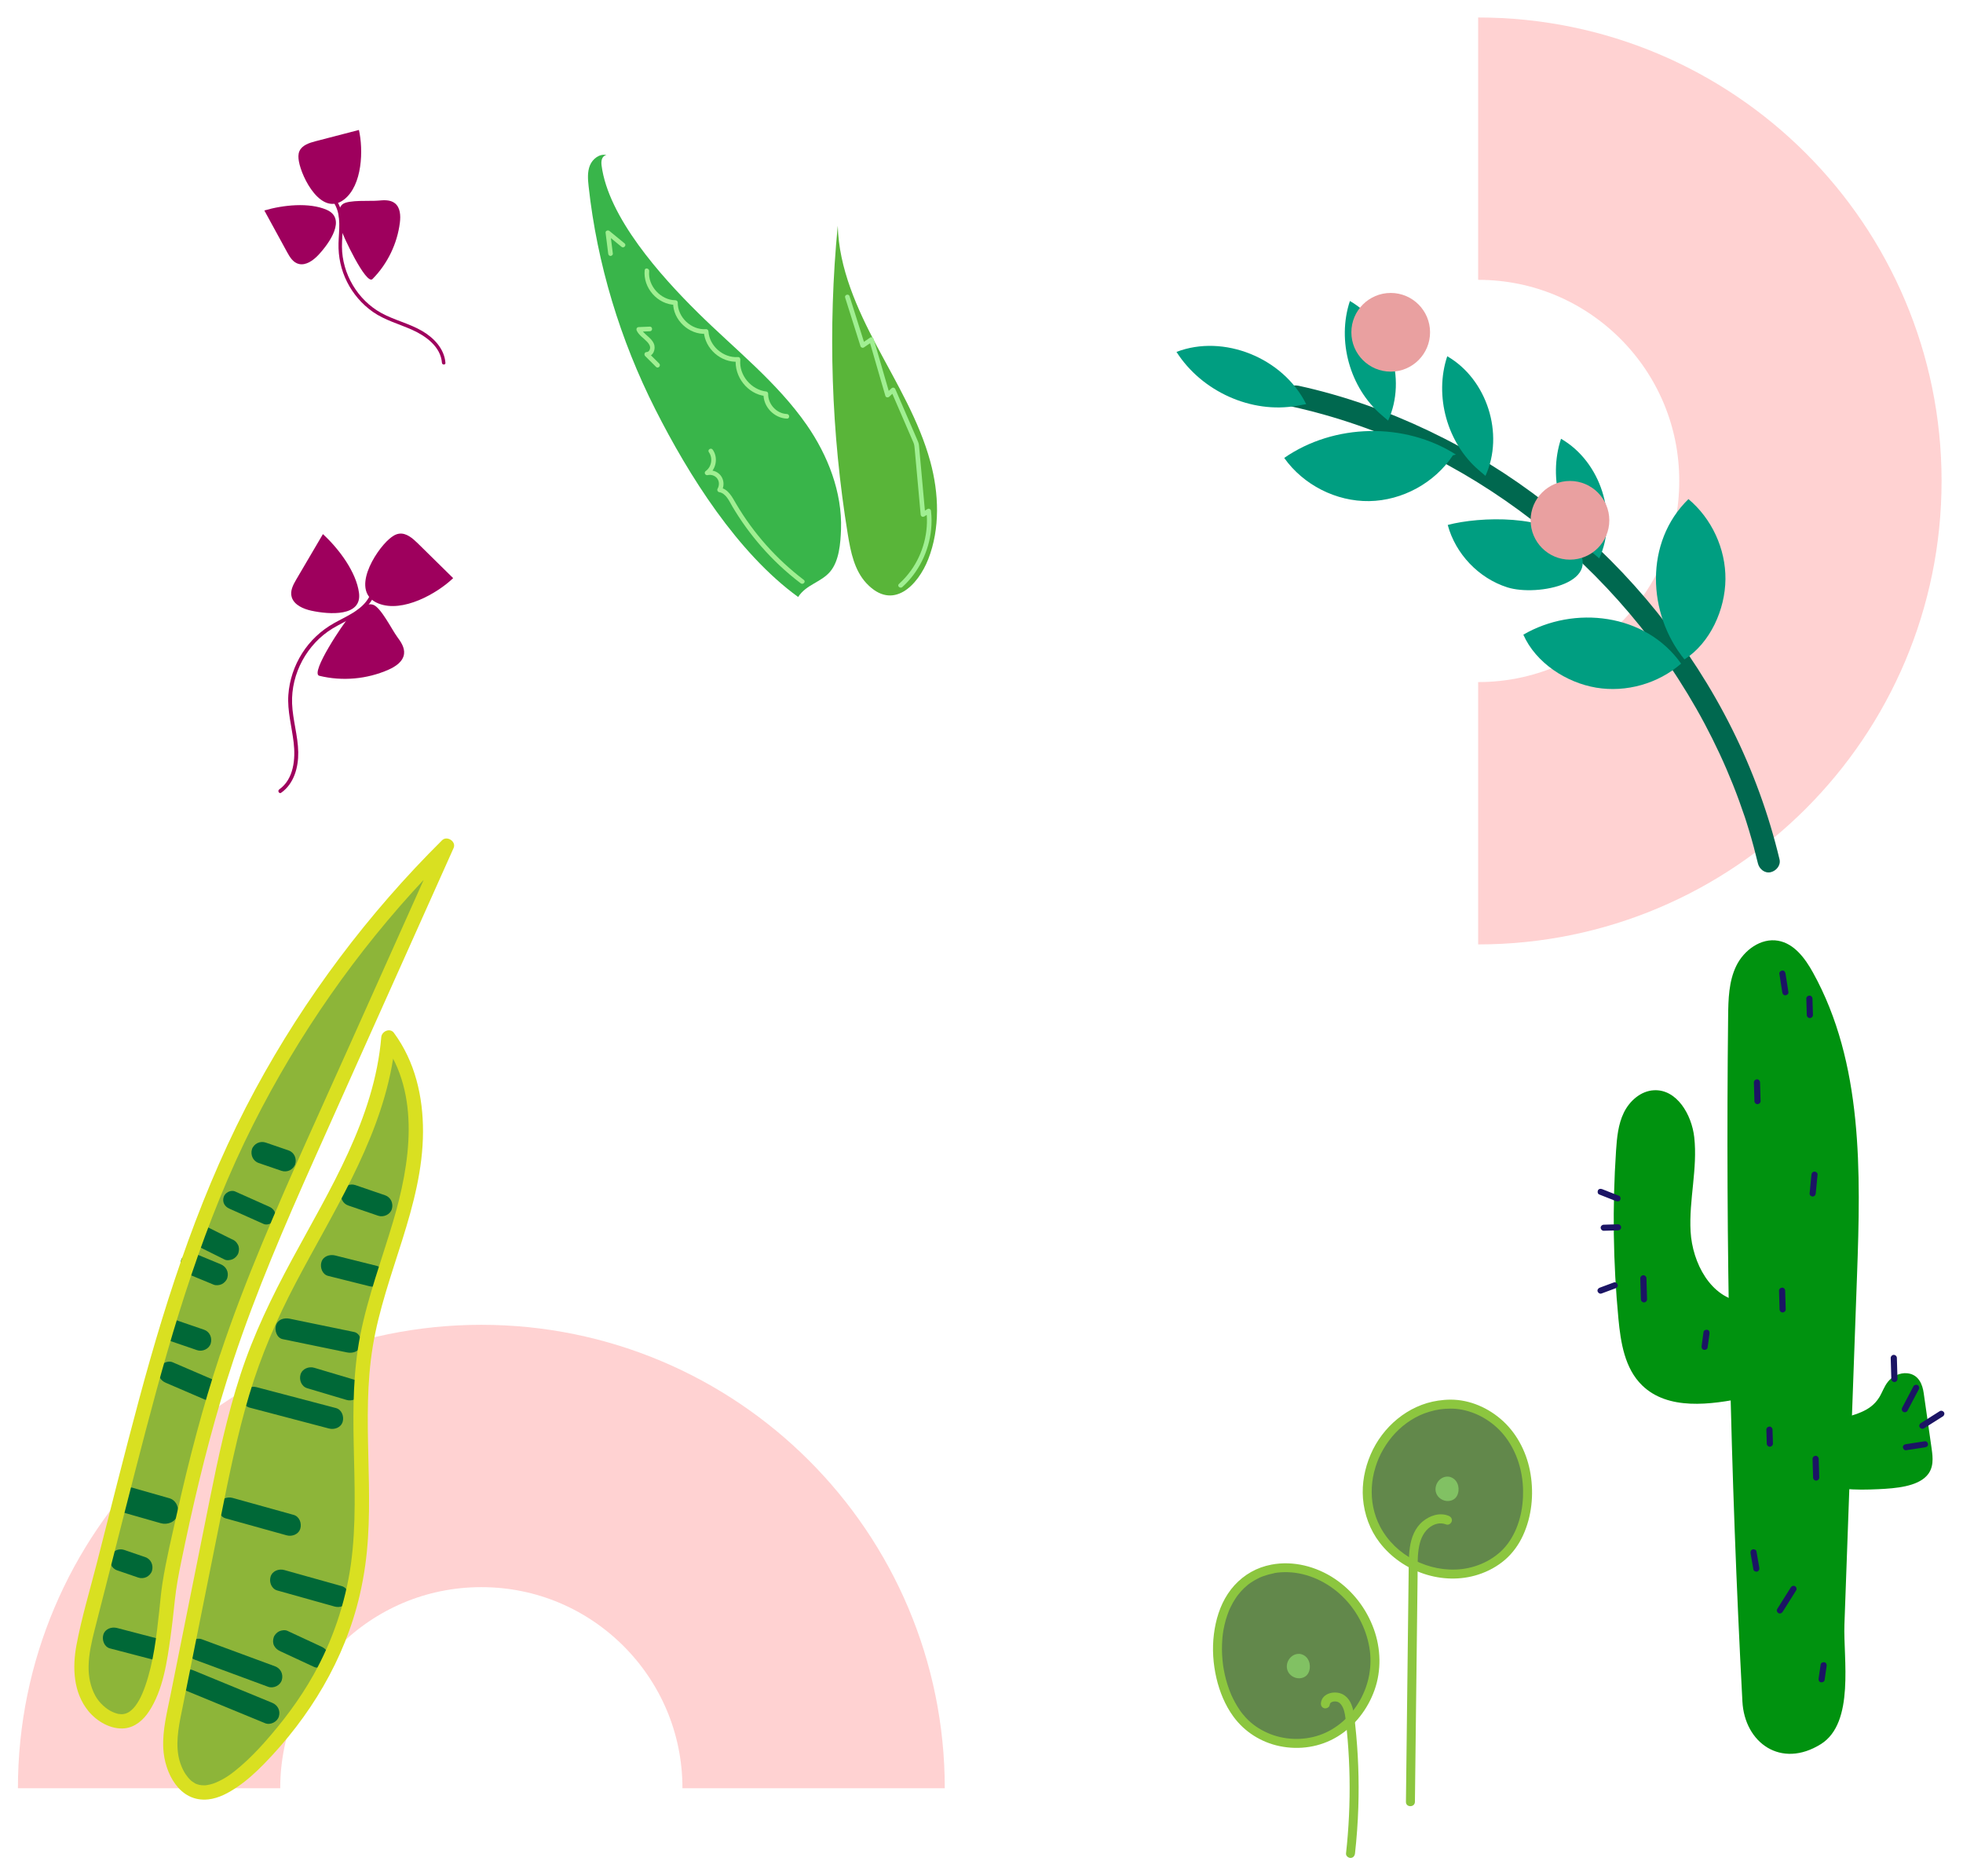 <svg width="449" height="429" viewBox="0 0 449 429" fill="none" xmlns="http://www.w3.org/2000/svg">
<g filter="url(#filter0_d_475_32)">
<path d="M34.099 405C34.099 363.029 68.128 329 110.099 329C152.071 329 186.099 363.029 186.099 405" stroke="#FFD2D2" stroke-width="60" stroke-miterlimit="10"/>
<path d="M338.099 30C380.071 30 414.099 64.029 414.099 106C414.099 147.971 380.071 182 338.099 182" stroke="#FFD2D2" stroke-width="60" stroke-miterlimit="10"/>
<path d="M184.53 93.195C177.702 83.372 168.103 75.89 159.596 67.484C151.088 59.078 139.134 45.701 137.599 33.837C137.306 31.567 138.723 31.46 138.723 31.46C137.138 31.097 135.536 32.33 134.93 33.837C134.32 35.346 134.463 37.036 134.64 38.652C136.586 56.393 141.851 73.737 149.906 89.649C157.554 104.758 168.654 122.431 182.558 132.536C184.421 129.673 187.776 129.204 189.872 126.75C191.965 124.297 192.257 120.153 192.366 117.091C192.665 108.58 189.328 100.096 184.53 93.195Z" fill="#39B54A"/>
<path d="M212.806 101.623C210.251 92.224 205.135 83.774 200.576 75.171C196.016 66.567 191.891 57.377 191.619 47.644C189.343 71.165 190.121 94.979 193.934 118.303C194.583 122.271 195.434 126.465 198.184 129.402C204.236 135.859 209.972 129.856 212.313 123.906C215.078 116.867 214.759 108.82 212.806 101.623Z" fill="#59B539"/>
<path d="M142.858 51.662C141.704 50.715 140.551 49.771 139.396 48.823C139.076 48.56 138.456 48.757 138.516 49.236C138.718 50.834 138.917 52.436 139.118 54.033C139.153 54.318 139.365 54.553 139.668 54.542C139.934 54.531 140.211 54.277 140.176 53.992C139.975 52.395 139.775 50.793 139.574 49.195C139.281 49.333 138.986 49.471 138.693 49.608C139.848 50.556 141.001 51.5 142.155 52.447C142.672 52.877 143.384 52.097 142.858 51.662Z" fill="#A0EF92"/>
<path d="M148.622 70.704C147.773 70.738 146.92 70.773 146.071 70.81C145.63 70.829 145.482 71.278 145.648 71.628C146.168 72.718 147.224 73.32 148.02 74.175C148.372 74.55 148.749 75.073 148.697 75.618C148.655 76.055 148.376 76.513 147.901 76.517C147.419 76.523 147.256 77.125 147.569 77.435C148.401 78.263 149.237 79.094 150.069 79.922C150.55 80.401 151.258 79.618 150.777 79.14C149.945 78.311 149.108 77.481 148.276 76.652C148.166 76.957 148.054 77.266 147.944 77.57C149.43 77.552 150.073 75.811 149.553 74.596C148.919 73.099 147.22 72.494 146.533 71.055C146.391 71.329 146.252 71.598 146.11 71.872C146.959 71.839 147.812 71.804 148.661 71.766C149.344 71.73 149.3 70.677 148.622 70.704Z" fill="#A0EF92"/>
<path d="M162.141 99.418C163.085 100.75 162.783 102.762 161.437 103.718C160.94 104.072 161.308 104.801 161.886 104.665C162.662 104.481 163.546 104.776 164.033 105.415C164.561 106.111 164.556 107.058 164.126 107.797C163.961 108.078 164.154 108.5 164.478 108.556C166.045 108.815 166.788 110.606 167.504 111.822C168.475 113.47 169.522 115.069 170.646 116.617C172.887 119.704 175.418 122.588 178.19 125.211C179.768 126.699 181.426 128.103 183.154 129.415C183.69 129.824 184.402 129.044 183.861 128.632C177.639 123.905 172.355 117.986 168.388 111.249C167.514 109.766 166.604 107.843 164.709 107.53C164.827 107.784 164.944 108.035 165.062 108.289C165.698 107.201 165.634 105.747 164.84 104.748C164.059 103.767 162.769 103.38 161.564 103.667C161.712 103.982 161.864 104.295 162.013 104.613C163.813 103.339 164.31 100.666 163.024 98.852C162.632 98.29 161.747 98.864 162.141 99.418Z" fill="#A0EF92"/>
<path d="M206.394 130.259C210.106 126.907 212.473 122.122 212.97 117.148C213.113 115.718 213.114 114.281 212.948 112.853C212.903 112.454 212.493 112.211 212.131 112.43C211.691 112.695 211.255 112.963 210.815 113.229C211.089 113.37 211.359 113.51 211.633 113.652C211.284 109.778 210.93 105.903 210.581 102.029C210.495 101.075 210.406 100.121 210.321 99.169C210.282 98.734 210.241 98.301 210.203 97.87C210.156 97.338 209.942 96.908 209.731 96.421C208.967 94.655 208.201 92.886 207.436 91.121C206.556 89.085 205.677 87.049 204.798 85.017C204.632 84.635 204.212 84.535 203.901 84.823C203.474 85.221 203.046 85.619 202.618 86.013C202.915 86.078 203.213 86.142 203.515 86.208C202.286 81.972 201.056 77.733 199.823 73.498C199.728 73.174 199.311 73.025 199.031 73.214C198.366 73.666 197.701 74.117 197.033 74.57C197.295 74.663 197.561 74.756 197.825 74.853C196.655 71.152 195.488 67.447 194.318 63.746C194.112 63.099 193.106 63.418 193.312 64.066C194.482 67.767 195.649 71.472 196.819 75.173C196.921 75.495 197.324 75.648 197.61 75.457C198.275 75.005 198.941 74.554 199.609 74.101C199.347 74.007 199.081 73.915 198.817 73.818C200.046 78.054 201.276 82.293 202.509 86.528C202.629 86.941 203.126 86.982 203.405 86.723C203.832 86.325 204.26 85.927 204.688 85.532C204.391 85.468 204.093 85.404 203.792 85.337C205.322 88.872 206.848 92.404 208.378 95.939C208.562 96.368 208.75 96.796 208.934 97.224C209.145 97.712 209.173 98.171 209.221 98.695C209.307 99.65 209.396 100.604 209.481 101.556C209.656 103.465 209.827 105.371 210.002 107.28C210.195 109.419 210.391 111.558 210.584 113.697C210.621 114.103 211.045 114.334 211.402 114.12C211.842 113.855 212.277 113.587 212.717 113.322C212.443 113.18 212.173 113.041 211.899 112.899C212.452 117.667 211.158 122.61 208.35 126.505C207.548 127.617 206.631 128.636 205.615 129.553C205.106 130.007 205.895 130.712 206.394 130.259Z" fill="#A0EF92"/>
<path d="M179.976 90.685C177.601 90.602 175.631 88.389 175.704 86.043C175.712 85.833 175.511 85.572 175.293 85.549C171.848 85.168 168.98 81.804 169.338 78.307C169.372 77.986 169.176 77.635 168.801 77.666C165.46 77.912 162.25 75.144 162.047 71.789C162.03 71.514 161.789 71.258 161.498 71.281C158.123 71.538 154.97 68.556 155.021 65.176C155.028 64.882 154.746 64.669 154.472 64.668C151.134 64.644 148.144 61.374 148.488 58.033C148.557 57.365 147.528 57.127 147.459 57.803C147.043 61.838 150.435 65.697 154.513 65.725C154.329 65.555 154.147 65.388 153.964 65.217C153.901 69.155 157.611 72.635 161.534 72.337C161.351 72.166 161.168 71.999 160.985 71.828C161.223 75.737 164.919 79.007 168.837 78.718C168.658 78.505 168.479 78.289 168.3 78.076C167.885 82.1 170.98 86.131 175.052 86.582C174.916 86.419 174.778 86.252 174.641 86.089C174.552 89.038 177.09 91.643 180.01 91.745C180.696 91.763 180.651 90.706 179.976 90.685Z" fill="#A0EF92"/>
<path d="M424.76 287.701C425.613 264.079 426.171 239.147 414.672 218.411C412.877 215.178 410.401 211.809 406.718 211.157C402.769 210.458 398.887 213.328 397.149 216.89C395.411 220.451 395.323 224.548 395.278 228.495C394.684 280.73 395.771 332.985 398.543 385.15C399.045 394.628 407.393 400.589 416.489 394.902C424.306 390.017 421.598 375.246 421.877 367.582C422.836 340.955 423.796 314.328 424.76 287.701Z" fill="#00920F"/>
<path d="M398.553 293.723C391.287 292.865 387.098 284.841 386.691 277.646C386.289 270.45 388.334 263.239 387.525 256.078C386.943 250.928 383.54 245.069 378.286 245.356C375.279 245.522 372.723 247.803 371.42 250.478C370.116 253.152 369.843 256.186 369.642 259.147C368.784 271.958 368.966 284.832 370.183 297.61C370.704 303.081 371.627 308.976 375.597 312.843C381.511 318.606 391.181 317.326 399.326 315.641C399.623 308.087 399.92 300.529 400.218 292.976" fill="#00920F"/>
<path d="M429.819 315.624C430.565 314.432 430.935 313.126 431.856 311.993C432.772 310.861 434.487 309.886 436.283 310.084C438.908 310.373 439.742 312.708 440.008 314.587C440.616 318.83 441.219 323.078 441.826 327.32C442.127 329.43 442.363 331.732 440.714 333.524C438.455 335.977 433.75 336.405 429.673 336.593C424.586 336.824 418.813 336.872 415.336 334.281C412.959 332.504 412.279 329.827 412.8 327.369C413.792 322.696 415.291 322.241 420.018 320.799C424.177 319.526 427.745 318.941 429.819 315.624Z" fill="#00920F"/>
<path d="M402.7 247.819C402.659 246.386 402.617 244.958 402.575 243.525C402.565 243.165 402.231 242.823 401.851 242.852C401.471 242.882 401.156 243.178 401.167 243.566C401.209 244.999 401.25 246.427 401.292 247.86C401.302 248.221 401.637 248.562 402.016 248.533C402.396 248.508 402.712 248.212 402.7 247.819Z" fill="#1B1464"/>
<path d="M415.32 268.944C415.461 267.506 415.598 266.073 415.739 264.634C415.776 264.273 415.362 263.938 415.015 263.962C414.593 263.992 414.367 264.286 414.331 264.675C414.189 266.114 414.053 267.547 413.911 268.985C413.875 269.347 414.289 269.682 414.636 269.658C415.053 269.627 415.279 269.329 415.32 268.944Z" fill="#1B1464"/>
<path d="M408.451 295.466C408.41 294.033 408.368 292.604 408.326 291.172C408.316 290.811 407.982 290.469 407.602 290.499C407.222 290.528 406.907 290.824 406.918 291.213C406.96 292.645 407.001 294.074 407.043 295.506C407.053 295.867 407.388 296.209 407.767 296.179C408.147 296.15 408.463 295.854 408.451 295.466Z" fill="#1B1464"/>
<path d="M390.584 304.215C390.731 303.137 390.873 302.055 391.02 300.978C391.071 300.62 390.904 300.218 390.503 300.137C390.162 300.073 389.703 300.262 389.648 300.648C389.501 301.725 389.359 302.807 389.211 303.885C389.161 304.242 389.328 304.645 389.729 304.725C390.074 304.789 390.534 304.596 390.584 304.215Z" fill="#1B1464"/>
<path d="M370.314 269.49C369.031 268.982 367.747 268.473 366.46 267.969C366.117 267.836 365.686 267.881 365.504 268.247C365.354 268.552 365.42 269.045 365.785 269.187C367.069 269.695 368.352 270.204 369.64 270.708C369.982 270.841 370.413 270.796 370.595 270.43C370.746 270.13 370.68 269.637 370.314 269.49Z" fill="#1B1464"/>
<path d="M370.076 276.01C368.987 276.042 367.893 276.074 366.804 276.105C366.438 276.116 366.091 276.445 366.12 276.819C366.15 277.193 366.45 277.504 366.845 277.492C367.934 277.46 369.028 277.429 370.117 277.397C370.483 277.386 370.83 277.057 370.801 276.683C370.776 276.309 370.471 275.999 370.076 276.01Z" fill="#1B1464"/>
<path d="M369.124 289.314C368.051 289.716 366.972 290.113 365.898 290.514C365.554 290.64 365.297 291.012 365.43 291.383C365.553 291.717 365.941 291.979 366.313 291.843C367.387 291.442 368.465 291.045 369.539 290.644C369.883 290.518 370.14 290.145 370.007 289.775C369.88 289.436 369.491 289.174 369.124 289.314Z" fill="#1B1464"/>
<path d="M436.311 318.641C437.175 317.006 438.034 315.366 438.898 313.731C439.072 313.398 438.956 312.971 438.617 312.791C438.288 312.616 437.836 312.735 437.662 313.069C436.798 314.704 435.939 316.343 435.075 317.978C434.901 318.312 435.017 318.738 435.356 318.918C435.685 319.094 436.133 318.974 436.311 318.641Z" fill="#1B1464"/>
<path d="M435.977 327.685C437.428 327.462 438.873 327.244 440.323 327.022C440.688 326.965 441.038 326.714 441.007 326.308C440.983 325.971 440.671 325.578 440.283 325.635C438.833 325.858 437.387 326.076 435.937 326.298C435.572 326.355 435.223 326.606 435.253 327.012C435.277 327.349 435.589 327.742 435.977 327.685Z" fill="#1B1464"/>
<path d="M402.408 354.562C402.194 353.315 401.979 352.067 401.759 350.82C401.697 350.461 401.207 350.249 400.877 350.36C400.481 350.501 400.341 350.843 400.409 351.229C400.623 352.477 400.838 353.724 401.058 354.971C401.12 355.33 401.61 355.543 401.94 355.432C402.336 355.29 402.471 354.949 402.408 354.562Z" fill="#1B1464"/>
<path d="M407.739 364.663C408.776 363.013 409.809 361.369 410.847 359.72C411.049 359.399 410.885 358.951 410.566 358.78C410.217 358.591 409.808 358.737 409.61 359.057C408.573 360.706 407.54 362.351 406.503 364C406.301 364.321 406.464 364.769 406.784 364.94C407.132 365.129 407.537 364.983 407.739 364.663Z" fill="#1B1464"/>
<path d="M434.014 311.375C433.967 309.767 433.92 308.154 433.873 306.545C433.862 306.171 433.529 305.861 433.149 305.872C432.769 305.884 432.454 306.212 432.465 306.586C432.512 308.195 432.558 309.808 432.605 311.416C432.616 311.791 432.949 312.1 433.33 312.089C433.71 312.078 434.025 311.75 434.014 311.375Z" fill="#1B1464"/>
<path d="M440.075 322.676C441.519 321.764 442.963 320.853 444.407 319.936C444.716 319.742 444.848 319.29 444.633 318.981C444.417 318.673 443.995 318.551 443.663 318.76C442.219 319.672 440.775 320.583 439.331 321.5C439.022 321.694 438.889 322.146 439.105 322.454C439.321 322.763 439.742 322.885 440.075 322.676Z" fill="#1B1464"/>
<path d="M416.12 333.92C416.078 332.487 416.036 331.059 415.995 329.626C415.984 329.266 415.65 328.924 415.27 328.953C414.891 328.983 414.575 329.279 414.586 329.667C414.628 331.1 414.67 332.528 414.711 333.961C414.722 334.322 415.056 334.663 415.436 334.634C415.816 334.609 416.131 334.308 416.12 333.92Z" fill="#1B1464"/>
<path d="M405.525 326.17C405.493 325.098 405.462 324.021 405.431 322.948C405.42 322.588 405.086 322.246 404.707 322.275C404.327 322.305 404.011 322.601 404.023 322.989C404.054 324.062 404.085 325.138 404.116 326.211C404.127 326.571 404.461 326.913 404.841 326.884C405.22 326.859 405.536 326.558 405.525 326.17Z" fill="#1B1464"/>
<path d="M417.341 380.255C417.497 379.177 417.659 378.099 417.815 377.022C417.866 376.664 417.694 376.262 417.297 376.181C416.952 376.112 416.502 376.306 416.443 376.691C416.286 377.769 416.125 378.847 415.969 379.925C415.918 380.283 416.089 380.685 416.486 380.766C416.836 380.83 417.286 380.636 417.341 380.255Z" fill="#1B1464"/>
<path d="M414.677 228.134C414.641 226.882 414.605 225.629 414.568 224.376C414.558 224.016 414.224 223.674 413.844 223.704C413.464 223.733 413.149 224.029 413.16 224.417C413.196 225.67 413.233 226.922 413.269 228.175C413.28 228.536 413.614 228.877 413.993 228.848C414.373 228.818 414.689 228.522 414.677 228.134Z" fill="#1B1464"/>
<path d="M409.071 222.926C408.846 221.499 408.626 220.076 408.402 218.648C408.344 218.289 408.09 217.945 407.677 217.976C407.335 217.999 406.935 218.307 406.993 218.689C407.218 220.117 407.438 221.54 407.663 222.967C407.72 223.327 407.974 223.671 408.387 223.64C408.729 223.612 409.129 223.309 409.071 222.926Z" fill="#1B1464"/>
<path d="M376.735 293.164C376.688 291.555 376.641 289.942 376.595 288.334C376.584 287.959 376.251 287.65 375.87 287.661C375.49 287.672 375.175 288 375.186 288.375C375.233 289.983 375.28 291.596 375.327 293.205C375.338 293.579 375.671 293.889 376.051 293.878C376.436 293.866 376.746 293.538 376.735 293.164Z" fill="#1B1464"/>
<path d="M291.07 354.845C296.453 353.818 302.145 355.704 306.39 359.165C311.776 363.555 315.016 370.589 314.439 377.516C313.862 384.44 309.308 390.987 302.856 393.573C296.408 396.159 288.36 394.42 283.836 389.145C275.557 379.484 276.079 357.706 291.07 354.845Z" fill="#62884B"/>
<path d="M290.793 353.853C295.83 352.89 301.101 354.268 305.322 357.099C309.437 359.862 312.559 363.937 314.239 368.593C315.853 373.06 315.994 378.058 314.395 382.549C312.842 386.909 309.869 390.772 305.896 393.191C301.961 395.59 297.217 396.297 292.72 395.37C288.456 394.492 284.669 392.103 282.105 388.587C280.212 385.995 278.963 382.92 278.234 379.803C277.471 376.529 277.24 373.102 277.658 369.762C278.063 366.515 279.023 363.289 280.838 360.537C282.671 357.761 285.275 355.645 288.406 354.502C289.182 354.226 289.982 354.012 290.793 353.853C291.337 353.747 291.904 353.997 292.062 354.564C292.202 355.064 291.901 355.727 291.35 355.833C290.557 355.989 289.77 356.196 289.008 356.471C288.82 356.537 288.635 356.61 288.451 356.684C288.389 356.708 288.201 356.791 288.362 356.718C288.266 356.76 288.17 356.805 288.075 356.847C287.74 357.003 287.412 357.173 287.088 357.357C286.76 357.544 286.439 357.744 286.125 357.955C285.982 358.052 285.842 358.152 285.703 358.256C285.634 358.308 285.566 358.36 285.498 358.411C285.665 358.284 285.42 358.474 285.368 358.515C284.809 358.974 284.285 359.478 283.802 360.018C283.567 360.284 283.339 360.556 283.122 360.838C283.241 360.683 283.091 360.879 283.05 360.934C282.999 361.003 282.948 361.072 282.901 361.141C282.792 361.292 282.69 361.444 282.589 361.598C282.185 362.211 281.826 362.85 281.504 363.51C281.426 363.668 281.355 363.826 281.281 363.984C281.241 364.077 281.197 364.17 281.156 364.262C281.139 364.304 281.122 364.341 281.105 364.383C281.045 364.527 281.166 364.235 281.105 364.379C280.967 364.719 280.839 365.063 280.718 365.409C280.465 366.141 280.254 366.889 280.081 367.644C279.997 368.011 279.921 368.381 279.855 368.755C279.822 368.933 279.792 369.115 279.766 369.293C279.749 369.4 279.733 369.503 279.72 369.609C279.713 369.664 279.677 369.931 279.687 369.835C279.7 369.729 279.67 369.976 279.667 370.017C279.658 370.109 279.648 370.199 279.638 370.291C279.619 370.49 279.6 370.689 279.584 370.888C279.552 371.285 279.527 371.686 279.516 372.087C279.46 373.67 279.549 375.249 279.751 376.82C279.772 377.002 279.733 376.707 279.772 376.961C279.786 377.053 279.801 377.145 279.815 377.238C279.847 377.436 279.879 377.635 279.915 377.833C279.986 378.227 280.067 378.62 280.151 379.014C280.321 379.773 280.524 380.529 280.758 381.271C280.989 382.003 281.257 382.72 281.549 383.431C281.626 383.616 281.504 383.332 281.584 383.513C281.619 383.595 281.657 383.677 281.692 383.756C281.775 383.944 281.862 384.132 281.952 384.316C282.112 384.644 282.275 384.968 282.452 385.289C282.798 385.928 283.179 386.552 283.594 387.153C283.697 387.303 283.805 387.449 283.912 387.596C283.96 387.664 284.012 387.729 284.06 387.797C284.105 387.855 284.254 388.043 284.129 387.886C284.395 388.22 284.671 388.544 284.961 388.854C286.368 390.363 288.023 391.493 289.923 392.334C293.612 393.97 297.971 394.162 301.817 392.843C305.721 391.503 308.988 388.53 311.032 384.947C313.143 381.251 313.935 376.926 313.206 372.734C312.439 368.309 310.238 364.191 307.008 361.073C303.689 357.87 299.192 355.712 294.542 355.577C293.469 355.546 292.394 355.611 291.34 355.809C290.796 355.912 290.229 355.665 290.071 355.098C289.942 354.626 290.243 353.959 290.793 353.853Z" fill="#8CC63F"/>
<path d="M331.732 317.143C337.155 317.12 342.378 320.126 345.533 324.54C348.689 328.953 349.851 334.616 349.258 340.005C348.797 344.177 347.25 348.349 344.275 351.31C341.99 353.582 338.96 355.036 335.802 355.669C327.926 357.246 319.251 353.35 315.193 346.417C308.053 334.218 317.248 317.209 331.732 317.143Z" fill="#62884B"/>
<path d="M331.726 316.115C336.204 316.094 340.539 318.02 343.802 321.032C347.227 324.19 349.354 328.596 350.092 333.168C350.847 337.854 350.361 342.797 348.377 347.136C347.417 349.235 346.038 351.179 344.29 352.698C342.491 354.257 340.381 355.401 338.121 356.128C329.98 358.751 320.696 355.496 315.55 348.779C313.329 345.881 312.05 342.346 311.757 338.717C311.482 335.282 312.152 331.828 313.503 328.672C316.215 322.341 322.052 317.344 328.956 316.338C329.873 316.202 330.794 316.121 331.726 316.115C333.048 316.104 333.065 318.159 331.739 318.171C329.999 318.185 328.616 318.379 326.937 318.883C325.371 319.351 324.134 319.921 322.708 320.817C320.128 322.443 317.96 324.769 316.421 327.434C315.601 328.854 315.087 330.029 314.617 331.553C314.134 333.125 313.872 334.565 313.785 336.063C313.693 337.68 313.802 339.245 314.091 340.662C314.427 342.294 314.947 343.767 315.664 345.137C319.156 351.823 326.902 355.721 334.334 354.87C338.292 354.417 342.366 352.415 344.836 349.107C347.436 345.638 348.449 341.147 348.375 336.872C348.3 332.522 347.009 328.182 344.373 324.691C341.976 321.513 338.371 319.205 334.474 318.428C333.569 318.249 332.681 318.165 331.739 318.171C330.416 318.176 330.4 316.12 331.726 316.115Z" fill="#8CC63F"/>
<path d="M331.082 333.715C331.859 333.71 332.612 334.144 333.065 334.778C333.518 335.413 333.687 336.227 333.6 337.002C333.535 337.602 333.313 338.199 332.884 338.627C332.557 338.954 332.119 339.162 331.664 339.254C330.532 339.481 329.285 338.92 328.703 337.926C327.678 336.168 328.999 333.724 331.082 333.715Z" fill="#81C163"/>
<path d="M297.07 374.26C297.847 374.255 298.6 374.689 299.053 375.323C299.506 375.957 299.675 376.772 299.588 377.546C299.523 378.146 299.3 378.744 298.871 379.171C298.545 379.499 298.107 379.707 297.652 379.799C296.52 380.025 295.273 379.464 294.691 378.471C293.666 376.713 294.987 374.269 297.07 374.26Z" fill="#81C163"/>
<path d="M330.804 344.666C329.385 344.095 327.881 344.53 326.705 345.568C325.349 346.769 324.754 348.499 324.487 350.289C324.171 352.398 324.274 354.586 324.246 356.714C324.22 359.054 324.19 361.394 324.163 363.738C324.051 373.214 323.938 382.691 323.826 392.168C323.763 397.478 323.7 402.785 323.637 408.096C323.622 409.418 321.566 409.435 321.582 408.109C321.699 398.317 321.813 388.528 321.93 378.736C321.989 373.854 322.044 368.975 322.103 364.093C322.132 361.64 322.162 359.183 322.191 356.73C322.218 354.455 322.159 352.16 322.481 349.904C322.799 347.672 323.652 345.436 325.431 343.966C327.05 342.63 329.3 341.862 331.336 342.682C331.851 342.888 332.217 343.358 332.064 343.942C331.933 344.429 331.322 344.875 330.804 344.666Z" fill="#8CC63F"/>
<path d="M302.148 385.424C302.466 383.133 305.498 382.58 307.224 383.566C309.582 384.915 309.733 388.162 309.987 390.541C310.66 396.789 310.894 403.081 310.69 409.362C310.575 412.881 310.323 416.398 309.933 419.898C309.872 420.45 309.515 420.928 308.912 420.932C308.405 420.935 307.816 420.466 307.878 419.911C308.514 414.168 308.786 408.391 308.685 402.615C308.633 399.714 308.491 396.813 308.251 393.923C308.132 392.492 307.993 391.061 307.83 389.633C307.714 388.637 307.598 387.528 307.195 386.619C307.08 386.363 306.921 386.076 306.765 385.875C306.71 385.803 306.6 385.687 306.517 385.606C306.472 385.561 306.424 385.521 306.379 385.476C306.231 385.34 306.486 385.541 306.355 385.452C306.262 385.391 306.169 385.341 306.073 385.286C306.063 385.28 305.922 385.222 306.025 385.263C306.124 385.303 305.943 385.239 305.925 385.232C305.819 385.202 305.713 385.179 305.603 385.152C305.589 385.149 305.435 385.133 305.551 385.142C305.685 385.155 305.428 385.14 305.404 385.14C305.294 385.137 305.185 385.145 305.072 385.152C304.952 385.16 305.092 385.145 305.113 385.145C305.051 385.156 304.99 385.166 304.932 385.184C304.829 385.208 304.726 385.243 304.627 385.278C304.514 385.317 304.651 385.268 304.665 385.261C304.614 385.289 304.559 385.313 304.508 385.344C304.47 385.365 304.436 385.392 304.399 385.413C304.276 385.489 304.504 385.31 304.402 385.41C304.361 385.448 304.324 385.492 304.283 385.53C304.181 385.624 304.357 385.403 304.286 385.52C304.245 385.589 304.158 385.798 304.218 385.616C304.181 385.733 304.155 385.846 304.138 385.966C304.063 386.515 303.366 386.824 302.879 386.694C302.281 386.526 302.069 385.976 302.148 385.424Z" fill="#8CC63F"/>
<path d="M82.097 25.724C78.793 26.582 75.49 27.44 72.186 28.298C70.742 28.673 69.099 29.206 68.496 30.552C68.168 31.282 68.231 32.105 68.361 32.874C69.009 36.67 73.537 45.596 78.676 41.65C82.94 38.377 83.115 30.194 82.097 25.724Z" fill="#9E005D"/>
<path d="M60.464 44.141C62.203 47.327 63.945 50.514 65.686 53.698C66.308 54.835 67.06 56.075 68.384 56.38C69.984 56.747 71.641 55.573 72.805 54.334C75.422 51.55 79.292 45.971 74.717 43.985C70.71 42.245 64.736 42.875 60.464 44.141Z" fill="#9E005D"/>
<path d="M85.201 59.821C88.625 56.361 90.862 51.748 91.464 46.917C91.662 45.323 91.576 43.453 90.305 42.47C89.271 41.666 87.82 41.754 86.515 41.883C84.779 42.051 79.685 41.652 78.361 42.706C76.955 43.825 77.666 46.746 78.01 48.412C78.247 49.568 83.731 61.298 85.201 59.821Z" fill="#9E005D"/>
<path d="M76.54 42.658C78.113 45.374 77.505 48.681 77.43 51.661C77.352 54.73 78.004 57.741 79.388 60.487C80.758 63.209 82.797 65.589 85.296 67.335C88.047 69.256 91.31 70.101 94.332 71.466C97.425 72.861 100.806 75.305 101.088 78.99C101.127 79.499 101.927 79.507 101.886 78.993C101.638 75.746 99.203 73.229 96.508 71.67C93.573 69.972 90.203 69.225 87.236 67.599C81.799 64.62 78.241 58.605 78.218 52.41C78.208 49.032 79.021 45.351 77.231 42.259C76.975 41.814 76.283 42.213 76.54 42.658Z" fill="#9E005D"/>
<path d="M103.653 128.226C100.96 125.577 98.266 122.928 95.573 120.278C94.395 119.12 92.955 117.863 91.334 118.056C90.454 118.159 89.709 118.687 89.052 119.249C85.816 122.023 79.914 131.397 86.584 134.034C92.116 136.222 99.987 131.735 103.653 128.226Z" fill="#9E005D"/>
<path d="M73.862 118.156C71.826 121.618 69.79 125.085 67.757 128.549C67.031 129.786 66.281 131.205 66.744 132.636C67.305 134.364 69.362 135.27 71.201 135.671C75.332 136.573 82.831 137.076 82.115 131.602C81.489 126.808 77.493 121.493 73.862 118.156Z" fill="#9E005D"/>
<path d="M73.038 150.562C78.272 151.846 83.924 151.348 88.853 149.172C90.48 148.454 92.206 147.309 92.418 145.543C92.593 144.104 91.684 142.775 90.82 141.61C89.673 140.058 87.156 134.992 85.402 134.336C83.54 133.636 81.17 135.973 79.784 137.246C78.821 138.129 70.8 150.007 73.038 150.562Z" fill="#9E005D"/>
<path d="M84.412 132.578C82.727 135.616 79.241 136.92 76.369 138.543C73.409 140.214 70.921 142.545 69.101 145.421C67.295 148.27 66.194 151.56 65.957 154.926C65.697 158.63 66.751 162.209 67.173 165.855C67.607 169.585 67.208 174.186 63.87 176.549C63.409 176.875 63.856 177.64 64.32 177.308C67.262 175.227 68.269 171.483 68.216 168.037C68.159 164.285 66.953 160.66 66.81 156.917C66.547 150.061 70.236 143.262 76.106 139.717C79.308 137.786 83.265 136.465 85.184 133.008C85.46 132.512 84.689 132.082 84.412 132.578Z" fill="#9E005D"/>
<path d="M82.05 353.389C84.356 336.819 81.07 319.813 83.777 303.305C85.753 291.236 90.866 279.905 93.593 267.983C96.319 256.061 96.316 242.553 89.007 232.748C86.949 257.981 69.182 278.802 59.666 302.258C54.492 315.002 51.762 328.577 49.057 342.062C46.086 356.866 43.113 371.676 40.147 386.482C39.205 391.162 38.31 396.23 40.375 400.536C46.799 413.957 61.21 396.02 65.768 390.425C74.379 379.846 80.165 366.923 82.05 353.389Z" fill="#8DB539"/>
<path d="M51.675 306.421C57.672 288.376 65.459 270.985 73.235 253.625C82.828 232.215 92.417 210.803 102.01 189.394C80.114 211.086 62.436 237.016 50.248 265.321C40.302 288.421 34.032 312.902 27.807 337.271C25.242 347.298 22.682 357.327 20.116 367.36C19.182 371.016 18.239 374.75 18.47 378.515C18.699 382.285 20.301 386.165 23.463 388.218C36.867 396.92 37.437 364.002 38.745 357.421C42.164 340.211 46.133 323.085 51.675 306.421Z" fill="#8DB539"/>
<path d="M78.149 358.762C73.775 357.536 69.4 356.311 65.026 355.085C63.782 354.734 62.281 355.287 61.888 356.621C61.527 357.844 62.09 359.384 63.424 359.76C67.799 360.986 72.173 362.211 76.547 363.437C77.791 363.788 79.292 363.235 79.685 361.901C80.048 360.673 79.484 359.133 78.149 358.762Z" fill="#006837"/>
<path d="M51.605 343.266C56.253 344.557 60.905 345.854 65.553 347.145C66.798 347.49 68.298 346.942 68.691 345.608C69.052 344.385 68.49 342.841 67.154 342.47C62.506 341.179 57.855 339.882 53.207 338.591C51.961 338.245 50.462 338.794 50.069 340.127C49.713 341.352 50.276 342.892 51.605 343.266Z" fill="#006837"/>
<path d="M73.481 372.591C70.896 371.392 68.314 370.188 65.73 368.989C65.188 368.739 64.354 368.854 63.843 369.108C63.299 369.375 62.765 369.935 62.591 370.525C62.411 371.137 62.393 371.833 62.711 372.412C63.043 373.019 63.502 373.374 64.128 373.664C66.712 374.863 69.295 376.067 71.879 377.265C72.42 377.515 73.255 377.4 73.766 377.146C74.31 376.879 74.844 376.32 75.017 375.729C75.198 375.117 75.216 374.421 74.897 373.842C74.567 373.23 74.107 372.881 73.481 372.591Z" fill="#006837"/>
<path d="M48.517 311.452C45.512 310.161 42.508 308.865 39.503 307.574C38.314 307.062 36.722 307.898 36.365 309.11C35.966 310.477 36.626 311.701 37.901 312.249C40.907 313.539 43.91 314.836 46.916 316.126C48.104 316.638 49.697 315.802 50.054 314.59C50.458 313.225 49.793 311.999 48.517 311.452Z" fill="#006837"/>
<path d="M46.665 300.12C44.385 299.338 42.11 298.559 39.83 297.778C38.609 297.359 37.067 298.032 36.691 299.314C36.314 300.601 36.919 302.004 38.228 302.453C40.508 303.234 42.783 304.013 45.064 304.795C46.284 305.213 47.827 304.54 48.202 303.258C48.579 301.971 47.974 300.568 46.665 300.12Z" fill="#006837"/>
<path d="M42.948 287.371C44.916 288.185 46.883 288.998 48.856 289.813C49.42 290.047 50.206 289.956 50.743 289.694C51.287 289.427 51.821 288.867 51.994 288.277C52.393 286.927 51.738 285.67 50.458 285.138C48.49 284.325 46.523 283.511 44.55 282.696C43.986 282.462 43.2 282.553 42.663 282.816C42.119 283.082 41.585 283.642 41.412 284.233C41.018 285.584 41.668 286.84 42.948 287.371Z" fill="#006837"/>
<path d="M45.637 281.217C47.557 282.171 49.474 283.13 51.394 284.083C51.919 284.345 52.784 284.211 53.281 283.964C53.825 283.697 54.359 283.138 54.532 282.547C54.713 281.935 54.731 281.239 54.412 280.66C54.297 280.487 54.179 280.307 54.064 280.135C53.774 279.797 53.414 279.558 52.994 279.414C51.074 278.46 49.157 277.501 47.237 276.547C46.712 276.286 45.847 276.42 45.35 276.667C44.806 276.934 44.272 277.493 44.099 278.084C43.918 278.696 43.9 279.392 44.218 279.971C44.333 280.144 44.452 280.323 44.567 280.496C44.859 280.829 45.218 281.068 45.637 281.217Z" fill="#006837"/>
<path d="M61.625 272.01C59.013 270.843 56.395 269.673 53.783 268.505C52.791 268.061 51.447 268.784 51.154 269.793C50.814 270.953 51.379 271.948 52.441 272.422C55.053 273.59 57.67 274.759 60.283 275.927C61.274 276.371 62.619 275.648 62.912 274.64C63.25 273.484 62.687 272.485 61.625 272.01Z" fill="#006837"/>
<path d="M59.166 261.992C60.906 262.588 62.652 263.186 64.392 263.782C64.989 263.987 65.712 263.944 66.278 263.662C66.823 263.396 67.357 262.836 67.53 262.245C67.907 260.958 67.302 259.556 65.993 259.107C64.253 258.511 62.508 257.913 60.768 257.317C60.171 257.112 59.448 257.155 58.881 257.436C58.337 257.703 57.803 258.263 57.63 258.853C57.252 260.14 57.857 261.543 59.166 261.992Z" fill="#006837"/>
<path d="M28.365 341.978C31.173 342.778 33.98 343.582 36.782 344.38C38.3 344.813 40.143 344.127 40.618 342.502C41.058 340.999 40.368 339.131 38.74 338.666C35.932 337.867 33.126 337.062 30.323 336.264C28.805 335.831 26.963 336.517 26.487 338.142C26.047 339.646 26.737 341.513 28.365 341.978Z" fill="#006837"/>
<path d="M26.799 355.156C28.409 355.708 30.014 356.258 31.624 356.81C32.221 357.014 32.944 356.972 33.511 356.69C34.055 356.424 34.589 355.864 34.762 355.273C35.139 353.986 34.535 352.583 33.226 352.135C31.616 351.583 30.011 351.033 28.4 350.481C27.803 350.277 27.08 350.319 26.514 350.601C25.97 350.867 25.435 351.427 25.262 352.018C24.887 353.3 25.489 354.708 26.799 355.156Z" fill="#006837"/>
<path d="M80.853 311.502C77.861 310.611 74.87 309.72 71.879 308.828C70.642 308.457 69.128 309.047 68.74 310.365C68.377 311.61 68.95 313.107 70.277 313.503C73.268 314.394 76.259 315.286 79.251 316.177C80.487 316.549 82.001 315.959 82.389 314.641C82.757 313.397 82.179 311.899 80.853 311.502Z" fill="#006837"/>
<path d="M64.656 302.279C69.561 303.292 74.469 304.3 79.374 305.314C80.638 305.572 82.105 305.17 82.513 303.777C82.849 302.627 82.332 300.917 80.976 300.639C76.071 299.625 71.163 298.617 66.258 297.604C64.994 297.345 63.527 297.748 63.119 299.14C62.783 300.291 63.3 302 64.656 302.279Z" fill="#006837"/>
<path d="M57.079 317.937C63.133 319.53 69.187 321.122 75.241 322.715C76.486 323.043 77.982 322.522 78.379 321.178C78.735 319.971 78.178 318.393 76.842 318.04C70.789 316.447 64.735 314.855 58.681 313.262C57.435 312.934 55.94 313.455 55.543 314.799C55.185 316.011 55.737 317.587 57.079 317.937Z" fill="#006837"/>
<path d="M44.567 375.598C50.151 377.662 55.736 379.727 61.322 381.786C62.532 382.235 64.092 381.51 64.46 380.249C64.846 378.936 64.222 377.591 62.924 377.111C57.339 375.047 51.755 372.982 46.169 370.923C44.959 370.474 43.398 371.199 43.03 372.46C42.644 373.773 43.263 375.117 44.567 375.598Z" fill="#006837"/>
<path d="M42.528 382.666C48.566 385.152 54.611 387.635 60.648 390.122C61.844 390.613 63.424 389.814 63.786 388.585C64.185 387.236 63.532 385.973 62.25 385.447C56.212 382.961 50.168 380.477 44.13 377.991C42.934 377.5 41.354 378.299 40.992 379.527C40.598 380.879 41.246 382.139 42.528 382.666Z" fill="#006837"/>
<path d="M36.679 370.922C33.375 370.063 30.078 369.2 26.773 368.341C25.526 368.018 24.034 368.528 23.635 369.877C23.279 371.085 23.834 372.668 25.172 373.016C28.476 373.875 31.773 374.738 35.077 375.597C36.325 375.92 37.817 375.41 38.216 374.06C38.569 372.858 38.022 371.272 36.679 370.922Z" fill="#006837"/>
<path d="M86.174 285.518C82.998 284.726 79.829 283.93 76.653 283.138C75.401 282.825 73.909 283.318 73.514 284.674C73.162 285.871 73.71 287.475 75.051 287.813C78.227 288.605 81.396 289.401 84.573 290.193C85.824 290.505 87.316 290.013 87.711 288.656C88.056 287.463 87.516 285.856 86.174 285.518Z" fill="#006837"/>
<path d="M79.656 271.711C81.937 272.492 84.212 273.272 86.492 274.053C87.713 274.471 89.255 273.798 89.631 272.517C90.008 271.23 89.403 269.827 88.094 269.378C85.814 268.597 83.538 267.817 81.258 267.036C80.037 266.618 78.495 267.291 78.12 268.573C77.737 269.858 78.342 271.261 79.656 271.711Z" fill="#006837"/>
<path d="M83.538 354.044C85.854 337.425 82.541 320.549 85.265 303.96C87.998 287.309 96.704 271.98 96.755 254.84C96.78 246.804 94.929 238.775 90.102 232.229C89.211 231.018 87.325 231.864 87.208 233.205C85.641 251.822 75.434 268.059 66.768 284.104C62.196 292.567 58.001 301.188 55.014 310.346C51.951 319.726 49.899 329.39 47.954 339.049C45.97 348.886 44.004 358.724 42.031 368.565C41.037 373.518 40.04 378.476 39.051 383.43C38.237 387.499 37.138 391.673 37.348 395.854C37.629 401.522 41.078 408.259 47.638 407.546C50.085 407.282 52.332 406.026 54.324 404.665C56.497 403.187 58.448 401.406 60.285 399.534C70.838 388.79 78.883 375.509 82.291 360.768C82.802 358.546 83.217 356.303 83.538 354.044C83.66 353.163 82.83 352.351 81.995 352.297C81.046 352.239 80.376 352.955 80.248 353.84C78.997 362.675 76.054 371.296 71.692 379.082C68.538 384.711 64.628 389.872 60.339 394.683C60.188 394.852 59.594 395.501 59.263 395.858C58.825 396.323 58.382 396.786 57.937 397.238C56.999 398.181 56.034 399.099 55.023 399.966C53.156 401.572 51.471 402.846 49.194 403.767C49.1 403.804 49.006 403.841 48.906 403.877C48.44 404.054 49.202 403.793 48.734 403.94C48.501 404.011 48.262 404.08 48.027 404.139C47.794 404.193 47.563 404.241 47.325 404.275C47.233 404.29 47.142 404.3 47.045 404.313C46.784 404.346 47.223 404.334 46.784 404.328C46.558 404.326 46.333 404.324 46.107 404.305C45.977 404.295 45.341 404.17 45.748 404.269C45.528 404.217 45.317 404.156 45.104 404.083C45.015 404.053 44.934 404.019 44.847 403.984C44.42 403.826 44.854 404.015 44.623 403.878C44.415 403.755 44.213 403.633 44.018 403.491C43.939 403.435 43.861 403.373 43.783 403.312C43.399 403.012 44.002 403.538 43.639 403.192C43.187 402.765 42.785 402.279 42.44 401.76C41.686 400.625 41.05 398.991 40.797 397.494C40.156 393.757 41.079 389.877 41.815 386.223C42.775 381.438 43.735 376.654 44.695 371.869C46.616 362.3 48.534 352.737 50.455 343.168C52.348 333.729 54.248 324.269 57.001 315.031C59.661 306.116 63.323 297.649 67.644 289.425C76.005 273.507 86.173 257.994 89.585 240.056C90.001 237.859 90.301 235.646 90.49 233.418C89.525 233.743 88.561 234.069 87.596 234.394C96.318 246.222 93.791 262.305 89.905 275.408C87.338 284.071 84.136 292.551 82.392 301.437C80.783 309.621 80.731 317.973 80.903 326.28C81.092 335.469 81.52 344.722 80.247 353.857C80.126 354.738 80.951 355.549 81.79 355.605C82.74 355.646 83.416 354.925 83.538 354.044Z" fill="#D9E021"/>
<path d="M53.418 306.978C58.594 291.397 65.104 276.308 71.788 261.325C78.581 246.089 85.426 230.871 92.243 215.649C96.078 207.084 99.917 198.52 103.752 189.955C104.417 188.471 102.249 187.055 101.117 188.176C84.21 204.944 69.766 224.164 58.428 245.11C46.328 267.466 38.407 291.55 31.823 316.016C28.454 328.525 25.319 341.097 22.11 353.649C20.532 359.812 18.67 365.976 17.496 372.231C16.529 377.391 16.752 383.092 20.214 387.337C22.156 389.714 25.41 391.636 28.578 391.282C30.933 391.015 32.809 389.354 34.068 387.44C37.323 382.513 38.22 376 39.019 370.279C39.405 367.492 39.701 364.697 40.002 361.904C40.313 359.032 40.82 356.264 41.403 353.428C43.984 340.846 46.905 328.323 50.571 316.015C51.475 312.987 52.42 309.974 53.418 306.978C54.084 304.966 50.969 303.893 50.301 305.91C46.37 317.774 43.211 329.873 40.489 342.069C39.308 347.364 38.001 352.703 37.162 358.063C36.832 360.161 36.66 362.291 36.429 364.405C35.795 370.219 35.151 376.046 33.236 381.566C32.824 382.754 32.315 383.967 31.838 384.801C31.249 385.842 30.756 386.52 30.091 387.105C29.914 387.265 29.725 387.409 29.533 387.546C29.325 387.696 29.866 387.353 29.514 387.551C29.406 387.613 29.298 387.675 29.186 387.729C29.081 387.781 28.496 387.998 28.9 387.869C28.665 387.945 28.423 387.99 28.182 388.035C28.107 388.05 27.694 388.071 28.105 388.055C27.977 388.058 27.846 388.065 27.716 388.056C27.491 388.036 27.268 388.024 27.048 387.989C26.596 387.921 27.381 388.086 26.925 387.959C26.83 387.932 26.735 387.905 26.639 387.878C26.314 387.778 25.99 387.656 25.679 387.514C24.329 386.913 22.687 385.456 21.82 383.87C20.68 381.791 20.226 379.441 20.266 377.087C20.318 374.226 20.965 371.441 21.667 368.681C22.428 365.679 23.2 362.682 23.968 359.677C27.089 347.467 30.164 335.24 33.367 323.046C39.639 299.152 46.753 275.337 57.907 253.202C68.25 232.67 81.547 213.58 97.289 196.825C99.246 194.738 101.247 192.69 103.278 190.676C102.401 190.085 101.521 189.487 100.643 188.896C93.812 204.142 86.986 219.39 80.154 234.636C73.363 249.798 66.396 264.898 60.019 280.242C56.501 288.695 53.199 297.233 50.313 305.926C49.63 307.921 52.745 308.994 53.418 306.978Z" fill="#D9E021"/>
<path d="M407.035 192.552C404.574 182.26 400.919 172.241 396.199 162.773C391.462 153.27 385.653 144.284 379.006 136.007C372.365 127.745 364.841 120.214 356.642 113.503C348.54 106.865 339.737 101.078 330.407 96.318C320.978 91.509 311.081 87.683 300.809 85.112C299.567 84.801 298.321 84.51 297.069 84.236C295.792 83.957 294.3 84.384 293.881 85.785C293.53 86.963 294.063 88.672 295.43 88.973C305.554 91.203 315.4 94.617 324.756 99.077C325.301 99.337 325.841 99.599 326.383 99.865C326.495 99.922 326.923 100.136 326.476 99.913C326.604 99.976 326.728 100.041 326.857 100.104C327.174 100.26 327.49 100.423 327.805 100.585C328.941 101.166 330.072 101.763 331.19 102.375C333.465 103.619 335.704 104.922 337.907 106.284C342.286 108.993 346.521 111.93 350.597 115.084C352.677 116.691 354.716 118.356 356.705 120.072C356.921 120.26 357.136 120.443 357.348 120.632C357.709 120.945 357.413 120.689 357.341 120.627C357.472 120.744 357.609 120.863 357.74 120.98C358.245 121.427 358.748 121.879 359.247 122.333C360.195 123.195 361.129 124.068 362.055 124.951C365.804 128.542 369.363 132.323 372.721 136.284C376.076 140.238 379.225 144.371 382.147 148.656C382.307 148.889 382.468 149.127 382.624 149.362C382.705 149.48 382.78 149.597 382.861 149.715C382.863 149.719 383.248 150.303 383.03 149.968C382.843 149.687 383.096 150.065 383.138 150.133C383.234 150.282 383.333 150.429 383.428 150.577C383.623 150.873 383.815 151.174 384.006 151.471C384.696 152.547 385.371 153.63 386.036 154.722C387.377 156.939 388.661 159.189 389.878 161.475C392.3 166.013 394.474 170.679 396.38 175.453C397.355 177.89 398.249 180.361 399.089 182.845C399.125 182.948 399.244 183.317 399.078 182.813C399.121 182.95 399.166 183.081 399.21 183.218C399.307 183.523 399.408 183.827 399.503 184.129C399.709 184.772 399.907 185.418 400.099 186.063C400.466 187.286 400.818 188.517 401.149 189.753C401.481 190.989 401.795 192.229 402.094 193.476C402.397 194.749 403.651 195.802 405.014 195.483C406.291 195.178 407.357 193.913 407.035 192.552Z" fill="#00684F"/>
<path d="M298.765 88.425C293.494 77.832 279.868 72.35 269.099 76.486C274.897 85.575 286.272 90.665 296.636 88.81" fill="#009E81"/>
<path d="M317.506 92.197C321.881 82.646 317.866 70.082 308.766 64.839C305.747 73.922 308.738 84.695 316.009 90.92" fill="#009E81"/>
<path d="M339.77 104.836C344.144 95.285 340.13 82.721 331.03 77.478C328.011 86.561 331.004 97.337 338.278 103.56" fill="#009E81"/>
<path d="M365.796 123.709C370.17 114.158 366.156 101.594 357.055 96.351C354.036 105.434 357.029 116.211 364.304 122.434" fill="#009E81"/>
<path d="M331.142 116.063C332.918 122.692 338.234 128.256 344.772 130.334C351.633 132.515 367.926 129.298 359.808 120.059C354.141 113.608 338.445 114.118 331.142 116.063Z" fill="#009E81"/>
<path d="M386.2 110.15C391.535 114.608 394.729 121.528 394.663 128.48C394.596 135.414 391.208 143.02 385.294 146.821C376.809 136.434 376.078 119.996 386.2 110.15Z" fill="#009E81"/>
<path d="M384.521 147.781C379.283 152.354 371.949 154.427 365.091 153.274C358.253 152.126 351.27 147.591 348.436 141.156C360.027 134.402 376.379 136.248 384.521 147.781Z" fill="#009E81"/>
<path d="M333.009 99.965C321.31 92.508 305.14 92.825 293.74 100.734C298.109 106.911 305.626 110.728 313.189 110.609C320.753 110.49 328.151 106.447 332.327 100.138" fill="#009E81"/>
<circle cx="318.099" cy="72" r="9" fill="#E9A0A0"/>
<circle cx="359.099" cy="115" r="9" fill="#E9A0A0"/>
</g>
<defs>
<filter id="filter0_d_475_32" x="0.099" y="0" width="448.639" height="428.932" filterUnits="userSpaceOnUse" color-interpolation-filters="sRGB">
<feFlood flood-opacity="0" result="BackgroundImageFix"/>
<feColorMatrix in="SourceAlpha" type="matrix" values="0 0 0 0 0 0 0 0 0 0 0 0 0 0 0 0 0 0 127 0" result="hardAlpha"/>
<feOffset dy="4"/>
<feGaussianBlur stdDeviation="2"/>
<feComposite in2="hardAlpha" operator="out"/>
<feColorMatrix type="matrix" values="0 0 0 0 0 0 0 0 0 0 0 0 0 0 0 0 0 0 0.25 0"/>
<feBlend mode="normal" in2="BackgroundImageFix" result="effect1_dropShadow_475_32"/>
<feBlend mode="normal" in="SourceGraphic" in2="effect1_dropShadow_475_32" result="shape"/>
</filter>
</defs>
</svg>
